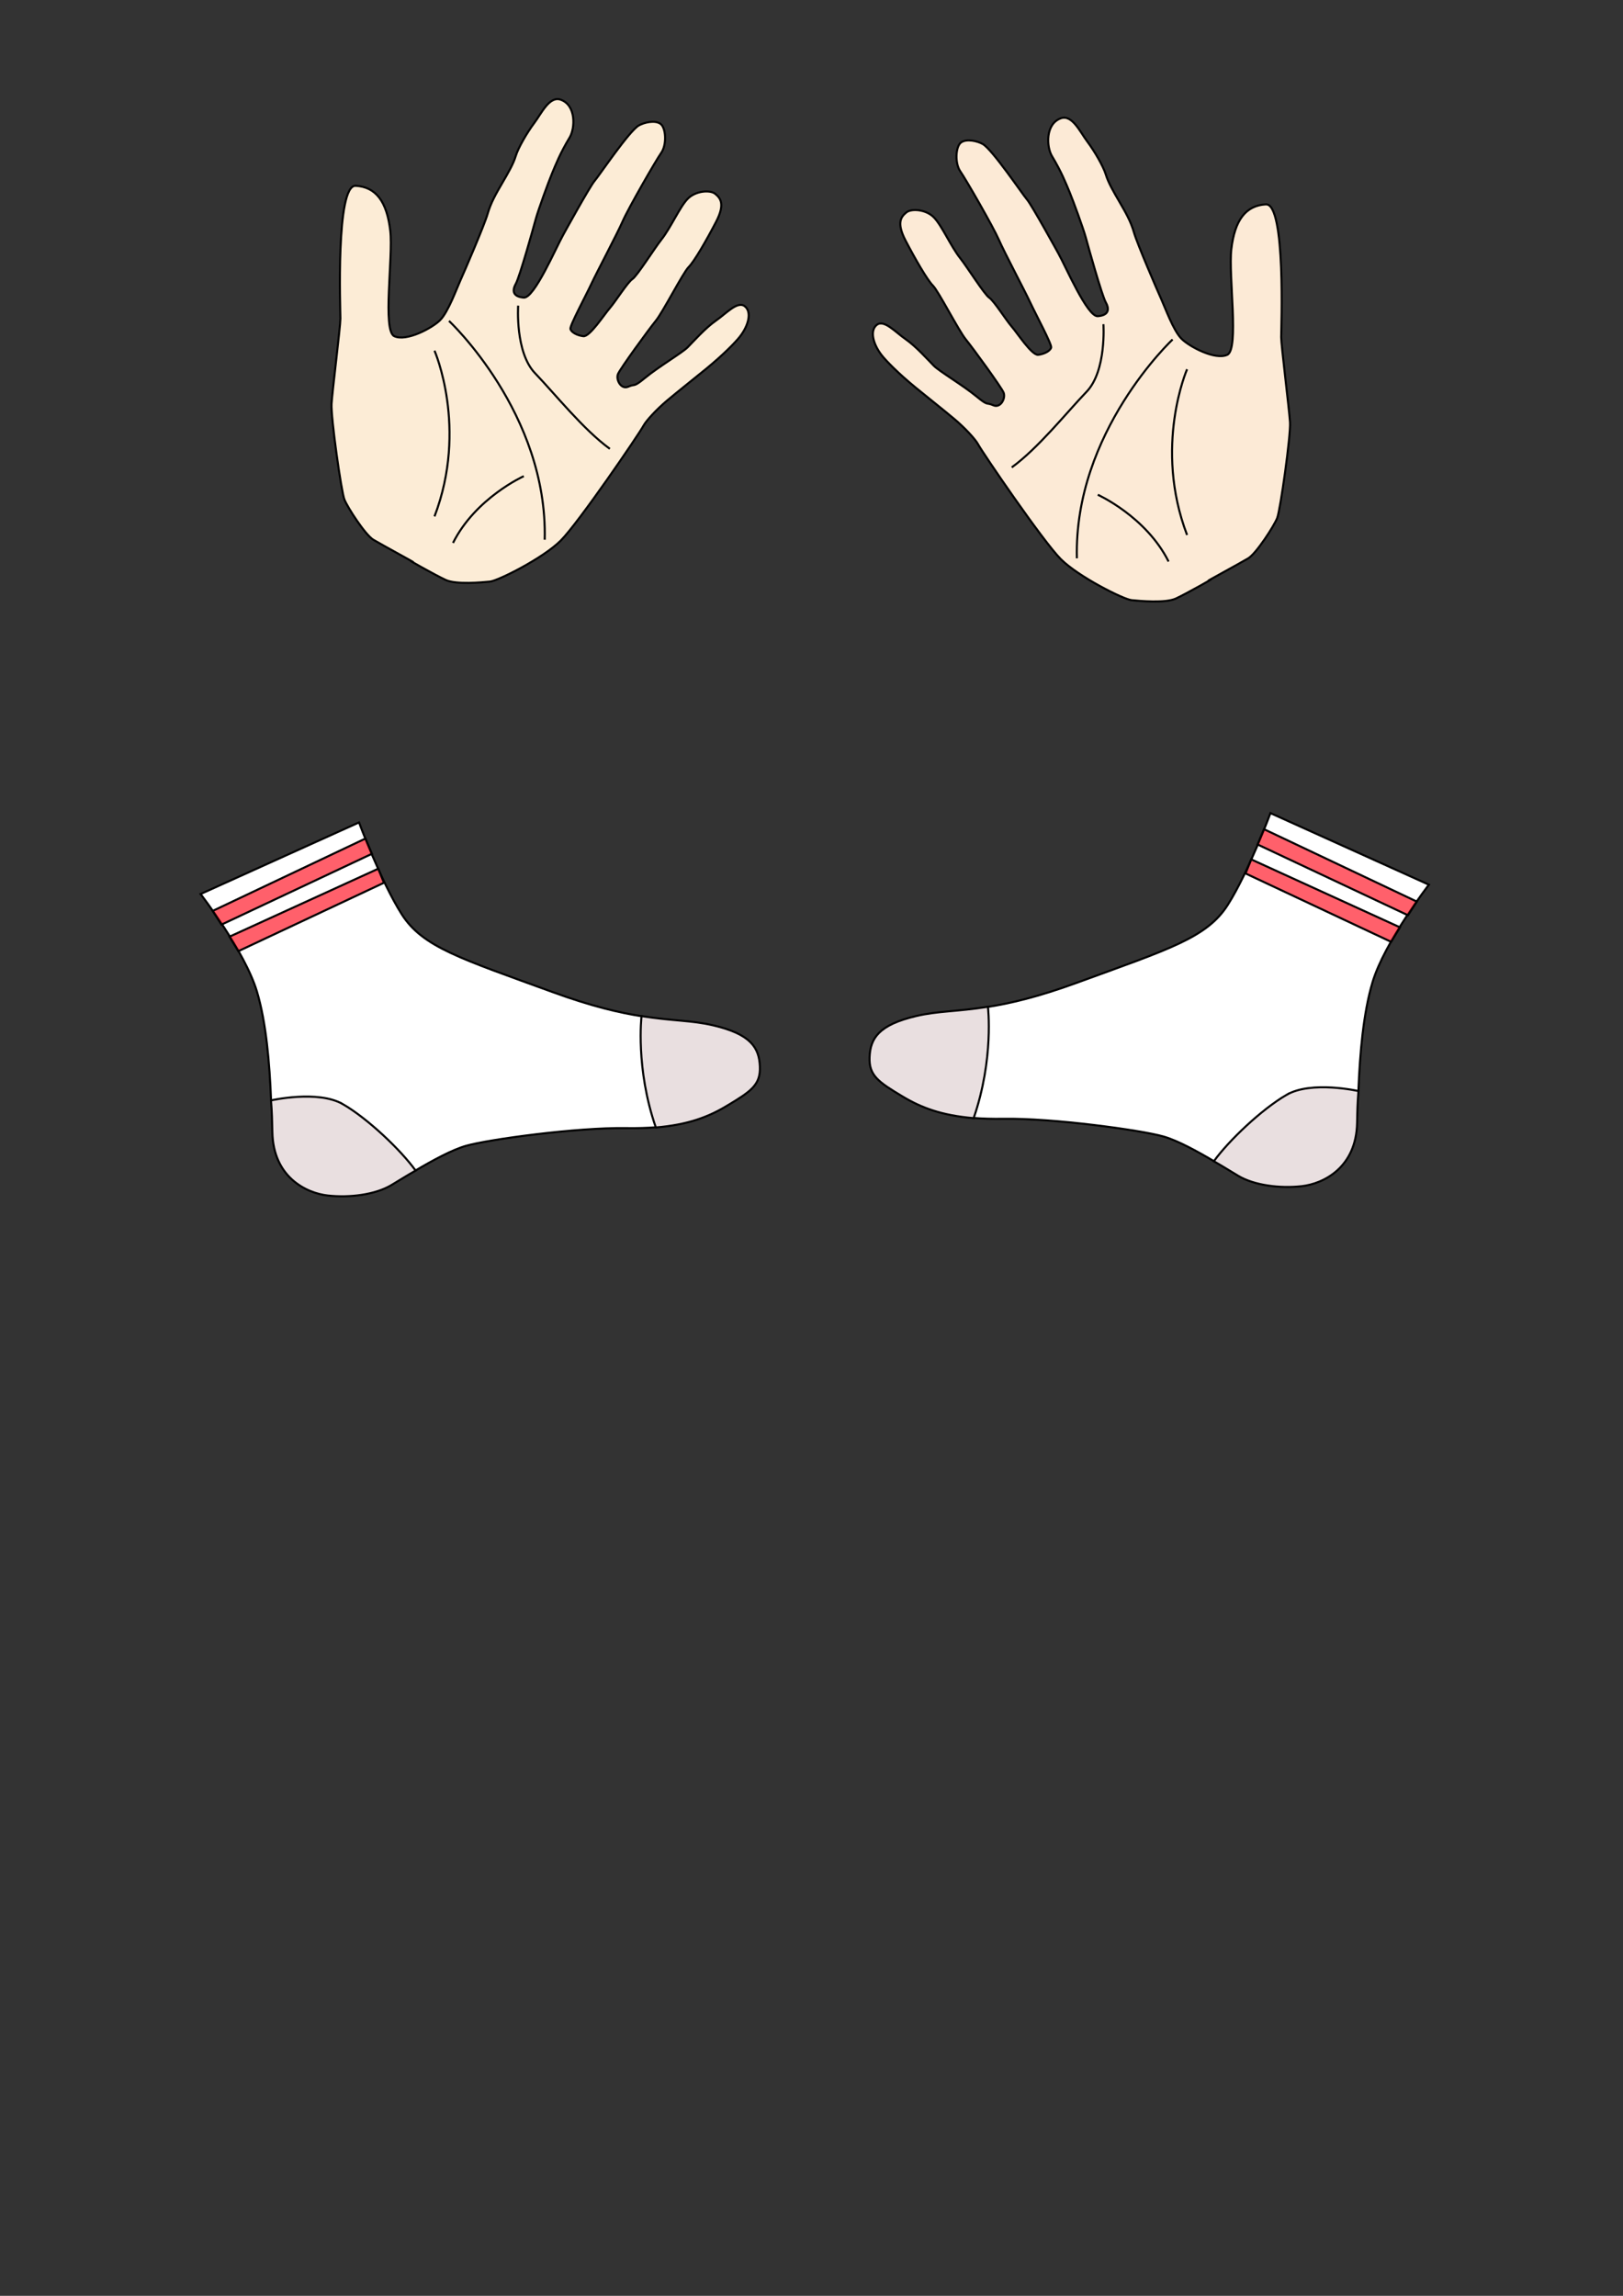 <?xml version="1.0" encoding="UTF-8" standalone="no"?>
<!-- Created with Inkscape (http://www.inkscape.org/) -->

<svg
   width="210mm"
   height="297mm"
   viewBox="0 0 210 297"
   version="1.1"
   id="svg1"
   inkscape:version="1.4.2 (ebf0e940, 2025-05-08)"
   sodipodi:docname="Hands_and_feet.svg"
   xmlns:inkscape="http://www.inkscape.org/namespaces/inkscape"
   xmlns:sodipodi="http://sodipodi.sourceforge.net/DTD/sodipodi-0.dtd"
   xmlns="http://www.w3.org/2000/svg"
   xmlns:svg="http://www.w3.org/2000/svg">
  <rect x="0" y="0" width="210" height="297" fill="#333333" stroke="none"/>
  <sodipodi:namedview
     id="namedview1"
     pagecolor="#ffffff"
     bordercolor="#666666"
     borderopacity="1.0"
     inkscape:showpageshadow="2"
     inkscape:pageopacity="0.0"
     inkscape:pagecheckerboard="0"
     inkscape:deskcolor="#d1d1d1"
     inkscape:document-units="mm"
     inkscape:zoom="1.2711951"
     inkscape:cx="365.40419"
     inkscape:cy="284.37807"
     inkscape:window-width="1920"
     inkscape:window-height="1186"
     inkscape:window-x="1993"
     inkscape:window-y="25"
     inkscape:window-maximized="0"
     inkscape:current-layer="layer1"
     showgrid="false" />
  <defs
     id="defs1" />
  <g
     inkscape:label="Layer 1"
     inkscape:groupmode="layer"
     id="layer1">
    <path
       style="display:inline;fill:#fcecd6;fill-opacity:1;stroke:#000000;stroke-width:0.265;stroke-linecap:butt;stroke-linejoin:miter;stroke-dasharray:none;stroke-opacity:1"
       d="m 46.023,24.032 c 2.602,0.156 4.034,2.018 4.475,5.828 0.39,3.37 -1.041,12.905 0.52,13.633 1.561,0.728 4.891,-1.041 5.932,-2.081 1.041,-1.041 2.144,-4.092 2.602,-5.099 0.52,-1.145 3.122,-7.181 3.538,-8.638 0.416,-1.457 1.101,-2.626 1.873,-3.955 0.773,-1.328 1.457,-2.498 1.769,-3.538 0.312,-1.041 1.457,-3.018 2.394,-4.267 0.937,-1.249 1.968,-3.538 3.425,-3.018 2.018,0.721 1.872,3.694 1.154,4.891 -1.249,2.081 -1.769,3.434 -2.29,4.683 -0.456,1.095 -1.769,4.683 -2.081,5.828 -0.312,1.145 -2.081,7.493 -2.602,8.43 -0.52,0.937 -0.312,1.665 1.041,1.769 1.353,0.104 4.163,-6.452 5.099,-8.117 0,0 3.434,-6.244 4.059,-6.973 0.624,-0.728 4.466,-6.443 5.715,-7.172 0.654,-0.382 2.081,-0.737 2.81,-0.217 0.728,0.52 0.833,2.706 0.104,3.746 -0.728,1.041 -4.258,7.181 -4.986,8.846 -0.728,1.665 -3.33,6.556 -4.059,8.117 -0.728,1.561 -2.81,5.412 -2.706,5.828 0.104,0.416 0.833,0.833 1.665,0.937 0.833,0.104 2.706,-2.81 3.434,-3.642 0.728,-0.833 2.29,-3.33 2.914,-3.746 0.624,-0.416 2.866,-3.991 3.746,-5.099 1.243,-1.566 2.394,-4.267 3.434,-5.308 1.041,-1.041 2.914,-1.145 3.538,-0.624 0.624,0.52 1.353,1.249 0.104,3.642 -1.249,2.394 -2.81,5.099 -3.538,5.828 -0.728,0.728 -3.33,5.828 -4.267,6.973 -0.937,1.145 -4.561,6.131 -4.874,6.86 -0.312,0.728 0.39,2.064 1.326,1.647 0.97,-0.431 0.585,0.167 2.168,-1.136 1.769,-1.457 4.787,-3.235 5.516,-3.963 0.728,-0.728 2.29,-2.498 3.642,-3.434 1.353,-0.937 2.81,-2.602 3.746,-1.873 0.937,0.728 0.503,2.489 -0.642,3.946 -0.572,0.728 -2.135,2.331 -4.366,4.159 -1.469,1.203 -3.657,2.93 -5.043,4.096 -1.386,1.166 -2.697,2.603 -3.035,3.228 -0.635,1.172 -8.43,12.592 -10.719,14.882 -2.29,2.29 -8.117,5.203 -9.158,5.308 -1.041,0.104 -4.371,0.416 -5.724,-0.208 -1.353,-0.624 -5.412,-2.914 -4.371,-2.394 1.041,0.52 -3.955,-2.185 -4.995,-2.81 -1.041,-0.624 -3.33,-4.163 -3.746,-5.203 -0.416,-1.041 -1.769,-10.719 -1.665,-12.384 0.104,-1.665 1.145,-9.991 1.145,-11.031 0,-1.041 -0.624,-17.327 1.977,-17.171 z"
       id="path1"
       sodipodi:nodetypes="zssssszsssssssscssssssssssssssssssssssssssssssssssz"
       inkscape:export-filename="hand.right.imageset/hand.left.imageset/lefthand.svg"
       inkscape:export-xdpi="96"
       inkscape:export-ydpi="96" />
    <path
       style="display:inline;fill:none;stroke:#000000;stroke-width:0.265px;stroke-linecap:butt;stroke-linejoin:miter;stroke-opacity:1"
       d="m 67.045,39.539 c 0,0 -0.416,6.036 2.185,8.742 2.602,2.706 6.244,7.285 9.678,9.782"
       id="path2"
       sodipodi:nodetypes="csc" />
    <path
       style="display:inline;fill:none;stroke:#000000;stroke-width:0.265px;stroke-linecap:butt;stroke-linejoin:miter;stroke-opacity:1"
       d="m 58.095,41.516 c 0,0 12.8,11.968 12.384,28.307"
       id="path3"
       sodipodi:nodetypes="cc" />
    <path
       style="display:inline;fill:none;stroke:#000000;stroke-width:0.265px;stroke-linecap:butt;stroke-linejoin:miter;stroke-opacity:1"
       d="m 67.773,61.601 c 0,0 -6.244,2.81 -9.158,8.638"
       id="path4" />
    <path
       style="display:inline;fill:none;stroke:#000000;stroke-width:0.265px;stroke-linecap:butt;stroke-linejoin:miter;stroke-opacity:1"
       d="m 56.221,45.367 c 0,0 4.371,9.991 0,21.438"
       id="path5" />
    <path
       style="display:inline;fill:#fcead6;fill-opacity:1;stroke:#000000;stroke-width:0.265;stroke-linecap:butt;stroke-linejoin:miter;stroke-dasharray:none;stroke-opacity:1"
       d="m 163.793,26.436 c -2.602,0.156 -4.034,2.018 -4.475,5.828 -0.39,3.37 1.041,12.905 -0.52,13.633 -1.561,0.728 -4.891,-1.041 -5.932,-2.081 -1.041,-1.041 -2.144,-4.092 -2.602,-5.099 -0.52,-1.145 -3.122,-7.181 -3.538,-8.638 -0.416,-1.457 -1.101,-2.626 -1.873,-3.955 -0.773,-1.328 -1.457,-2.498 -1.769,-3.538 -0.312,-1.041 -1.457,-3.018 -2.394,-4.267 -0.937,-1.249 -1.968,-3.538 -3.425,-3.018 -2.018,0.721 -1.872,3.694 -1.154,4.891 1.249,2.081 1.769,3.434 2.29,4.683 0.456,1.095 1.769,4.683 2.081,5.828 0.312,1.145 2.081,7.493 2.602,8.43 0.52,0.937 0.312,1.665 -1.041,1.769 -1.353,0.104 -4.163,-6.452 -5.099,-8.117 0,0 -3.434,-6.244 -4.059,-6.973 -0.624,-0.728 -4.466,-6.443 -5.715,-7.172 -0.654,-0.382 -2.081,-0.737 -2.81,-0.217 -0.728,0.52 -0.833,2.706 -0.104,3.746 0.728,1.041 4.258,7.181 4.986,8.846 0.728,1.665 3.33,6.556 4.059,8.117 0.728,1.561 2.81,5.412 2.706,5.828 -0.104,0.416 -0.833,0.833 -1.665,0.937 -0.833,0.104 -2.706,-2.81 -3.434,-3.642 -0.728,-0.833 -2.29,-3.33 -2.914,-3.746 -0.624,-0.416 -2.866,-3.991 -3.746,-5.099 -1.243,-1.566 -2.394,-4.267 -3.434,-5.308 -1.041,-1.041 -2.914,-1.145 -3.538,-0.624 -0.624,0.52 -1.353,1.249 -0.104,3.642 1.249,2.394 2.81,5.099 3.538,5.828 0.728,0.728 3.33,5.828 4.267,6.973 0.937,1.145 4.561,6.131 4.874,6.86 0.312,0.728 -0.39,2.064 -1.326,1.647 -0.97,-0.431 -0.585,0.167 -2.168,-1.136 -1.769,-1.457 -4.787,-3.235 -5.516,-3.963 -0.728,-0.728 -2.29,-2.498 -3.642,-3.434 -1.353,-0.937 -2.81,-2.602 -3.746,-1.873 -0.937,0.728 -0.503,2.489 0.642,3.946 0.572,0.728 2.135,2.331 4.366,4.159 1.469,1.203 3.657,2.93 5.043,4.096 1.386,1.166 2.697,2.603 3.035,3.228 0.635,1.172 8.43,12.592 10.719,14.882 2.29,2.29 8.117,5.203 9.158,5.308 1.041,0.104 4.371,0.416 5.724,-0.208 1.353,-0.624 5.412,-2.914 4.371,-2.394 -1.041,0.52 3.955,-2.185 4.995,-2.81 1.041,-0.624 3.33,-4.163 3.746,-5.203 0.416,-1.041 1.769,-10.719 1.665,-12.384 -0.104,-1.665 -1.145,-9.991 -1.145,-11.031 0,-1.041 0.624,-17.327 -1.977,-17.171 z"
       id="path1-0"
       sodipodi:nodetypes="zssssszsssssssscssssssssssssssssssssssssssssssssssz"
       inkscape:export-filename="hand.right.imageset/hand.left.imageset/hand.right.imageset/rhand.svg"
       inkscape:export-xdpi="96"
       inkscape:export-ydpi="96" />
    <path
       style="display:inline;fill:none;stroke:#000000;stroke-width:0.265px;stroke-linecap:butt;stroke-linejoin:miter;stroke-opacity:1"
       d="m 142.772,41.942 c 0,0 0.416,6.036 -2.185,8.742 -2.602,2.706 -6.244,7.285 -9.678,9.782"
       id="path2-7"
       sodipodi:nodetypes="csc" />
    <path
       style="display:inline;fill:none;stroke:#000000;stroke-width:0.265px;stroke-linecap:butt;stroke-linejoin:miter;stroke-opacity:1"
       d="m 151.722,43.919 c 0,0 -12.8,11.968 -12.384,28.307"
       id="path3-4"
       sodipodi:nodetypes="cc" />
    <path
       style="display:inline;fill:none;stroke:#000000;stroke-width:0.265px;stroke-linecap:butt;stroke-linejoin:miter;stroke-opacity:1"
       d="m 142.043,64.005 c 0,0 6.244,2.81 9.158,8.638"
       id="path4-8" />
    <path
       style="display:inline;fill:none;stroke:#000000;stroke-width:0.265px;stroke-linecap:butt;stroke-linejoin:miter;stroke-opacity:1"
       d="m 153.595,47.77 c 0,0 -4.371,9.991 0,21.438"
       id="path5-5" />
    <path
       style="fill:#ffffff;stroke:#000000;stroke-width:0.265px;stroke-linecap:butt;stroke-linejoin:miter;stroke-opacity:1;fill-opacity:1"
       d="m 53.793,151.407 c 2.143,-1.268 4.672,-2.653 6.503,-3.176 2.914,-0.833 14.361,-2.394 20.71,-2.29 1.421,0.023 2.716,-0.016 3.906,-0.112 l -1.825,-14.353 c -2.9,-0.448 -6.542,-1.293 -11.552,-3.122 -11.968,-4.371 -16.859,-5.828 -19.565,-10.095 -2.706,-4.267 -5.516,-11.864 -5.516,-11.864 l -20.502,9.262 c 0,0 5.724,7.389 7.285,12.592 1.209,4.03 1.642,9.247 1.837,14.102 z"
       id="path7"
       sodipodi:nodetypes="cssccssccscc"
       inkscape:export-filename="foot.left.imageset/lfoot.svg"
       inkscape:export-xdpi="96"
       inkscape:export-ydpi="96" />
    <path
       style="fill:#ff0013;fill-opacity:0.623;stroke:#000000;stroke-width:0.265px;stroke-linecap:butt;stroke-linejoin:miter;stroke-opacity:1"
       d="m 27.515,117.843 19.773,-9.366 0.833,1.977 -19.461,9.158 z"
       id="path10"
       sodipodi:nodetypes="ccccc" />
    <path
       style="fill:#ff0013;fill-opacity:0.623;stroke:#000000;stroke-width:0.265px;stroke-linecap:butt;stroke-linejoin:miter;stroke-opacity:1"
       d="m 29.694,121.174 19.253,-8.794 0.728,1.821 -18.836,8.846 z"
       id="path10-1"
       sodipodi:nodetypes="ccccc" />
    <path
       style="fill:#e9dfe0;fill-opacity:1;stroke:#000000;stroke-width:0.265px;stroke-linecap:butt;stroke-linejoin:miter;stroke-opacity:1"
       d="m 44.369,142.842 c 3.226,1.873 7.493,5.932 9.407,8.591 -1.228,0.703 -2.361,1.412 -3.135,1.876 -2.081,1.249 -5.412,1.665 -8.221,1.353 -2.81,-0.312 -7.077,-2.394 -7.181,-8.221 -0.024,-1.314 -0.058,-2.697 -0.175,-4.088 0,0 6.079,-1.383 9.305,0.49 z"
       id="path8-5"
       sodipodi:nodetypes="scssscs" />
    <path
       d="m 94.056,143.054 c 3.122,-1.873 4.371,-2.706 4.267,-5.099 -0.104,-2.394 -1.145,-4.163 -6.036,-5.308 -2.844,-0.666 -5.171,-0.548 -9.278,-1.197 0,0 -0.806,6.738 1.849,14.409 4.183,-0.363 6.774,-1.351 9.198,-2.805 z"
       style="fill:#e9dfe0;fill-opacity:1;stroke:#000000;stroke-width:0.265px;stroke-linecap:butt;stroke-linejoin:miter;stroke-opacity:1"
       id="path1-3"
       sodipodi:nodetypes="sssccs" />
    <path
       style="fill:#ffffff;fill-opacity:1;stroke:#000000;stroke-width:0.265px;stroke-linecap:butt;stroke-linejoin:miter;stroke-opacity:1"
       d="m 157.044,150.201 c -2.143,-1.268 -4.672,-2.653 -6.503,-3.176 -2.914,-0.833 -14.361,-2.394 -20.71,-2.29 -1.421,0.023 -2.716,-0.016 -3.906,-0.112 l 1.825,-14.353 c 2.9,-0.448 6.542,-1.293 11.552,-3.122 11.968,-4.371 16.859,-5.828 19.565,-10.095 2.706,-4.267 5.516,-11.864 5.516,-11.864 l 20.502,9.262 c 0,0 -5.724,7.389 -7.285,12.592 -1.209,4.03 -1.642,9.247 -1.837,14.102 z"
       id="path7-3"
       sodipodi:nodetypes="cssccssccscc"
       inkscape:export-filename="foot.right.imageset/rfoot.svg"
       inkscape:export-xdpi="96"
       inkscape:export-ydpi="96" />
    <path
       style="fill:#ff0013;fill-opacity:0.623;stroke:#000000;stroke-width:0.265px;stroke-linecap:butt;stroke-linejoin:miter;stroke-opacity:1"
       d="m 183.323,116.636 -19.773,-9.366 -0.833,1.977 19.461,9.158 z"
       id="path10-0"
       sodipodi:nodetypes="ccccc" />
    <path
       style="fill:#ff0013;fill-opacity:0.623;stroke:#000000;stroke-width:0.265px;stroke-linecap:butt;stroke-linejoin:miter;stroke-opacity:1"
       d="m 181.143,119.968 -19.253,-8.794 -0.728,1.821 18.836,8.846 z"
       id="path10-1-0"
       sodipodi:nodetypes="ccccc" />
    <path
       style="fill:#e9dfe0;fill-opacity:1;stroke:#000000;stroke-width:0.265px;stroke-linecap:butt;stroke-linejoin:miter;stroke-opacity:1"
       d="m 166.468,141.635 c -3.226,1.873 -7.493,5.932 -9.407,8.591 1.228,0.703 2.361,1.412 3.135,1.876 2.081,1.249 5.412,1.665 8.221,1.353 2.81,-0.312 7.077,-2.394 7.181,-8.221 0.024,-1.314 0.058,-2.697 0.175,-4.088 0,0 -6.079,-1.383 -9.305,0.49 z"
       id="path8-5-3"
       sodipodi:nodetypes="scssscs" />
    <path
       d="m 116.781,141.847 c -3.122,-1.873 -4.371,-2.706 -4.267,-5.099 0.104,-2.394 1.145,-4.163 6.036,-5.308 2.844,-0.666 5.171,-0.548 9.278,-1.197 0,0 0.806,6.738 -1.849,14.409 -4.183,-0.363 -6.774,-1.351 -9.198,-2.805 z"
       style="fill:#e9dfe0;fill-opacity:1;stroke:#000000;stroke-width:0.265px;stroke-linecap:butt;stroke-linejoin:miter;stroke-opacity:1"
       id="path1-3-8"
       sodipodi:nodetypes="sssccs" />
  </g>
</svg>
